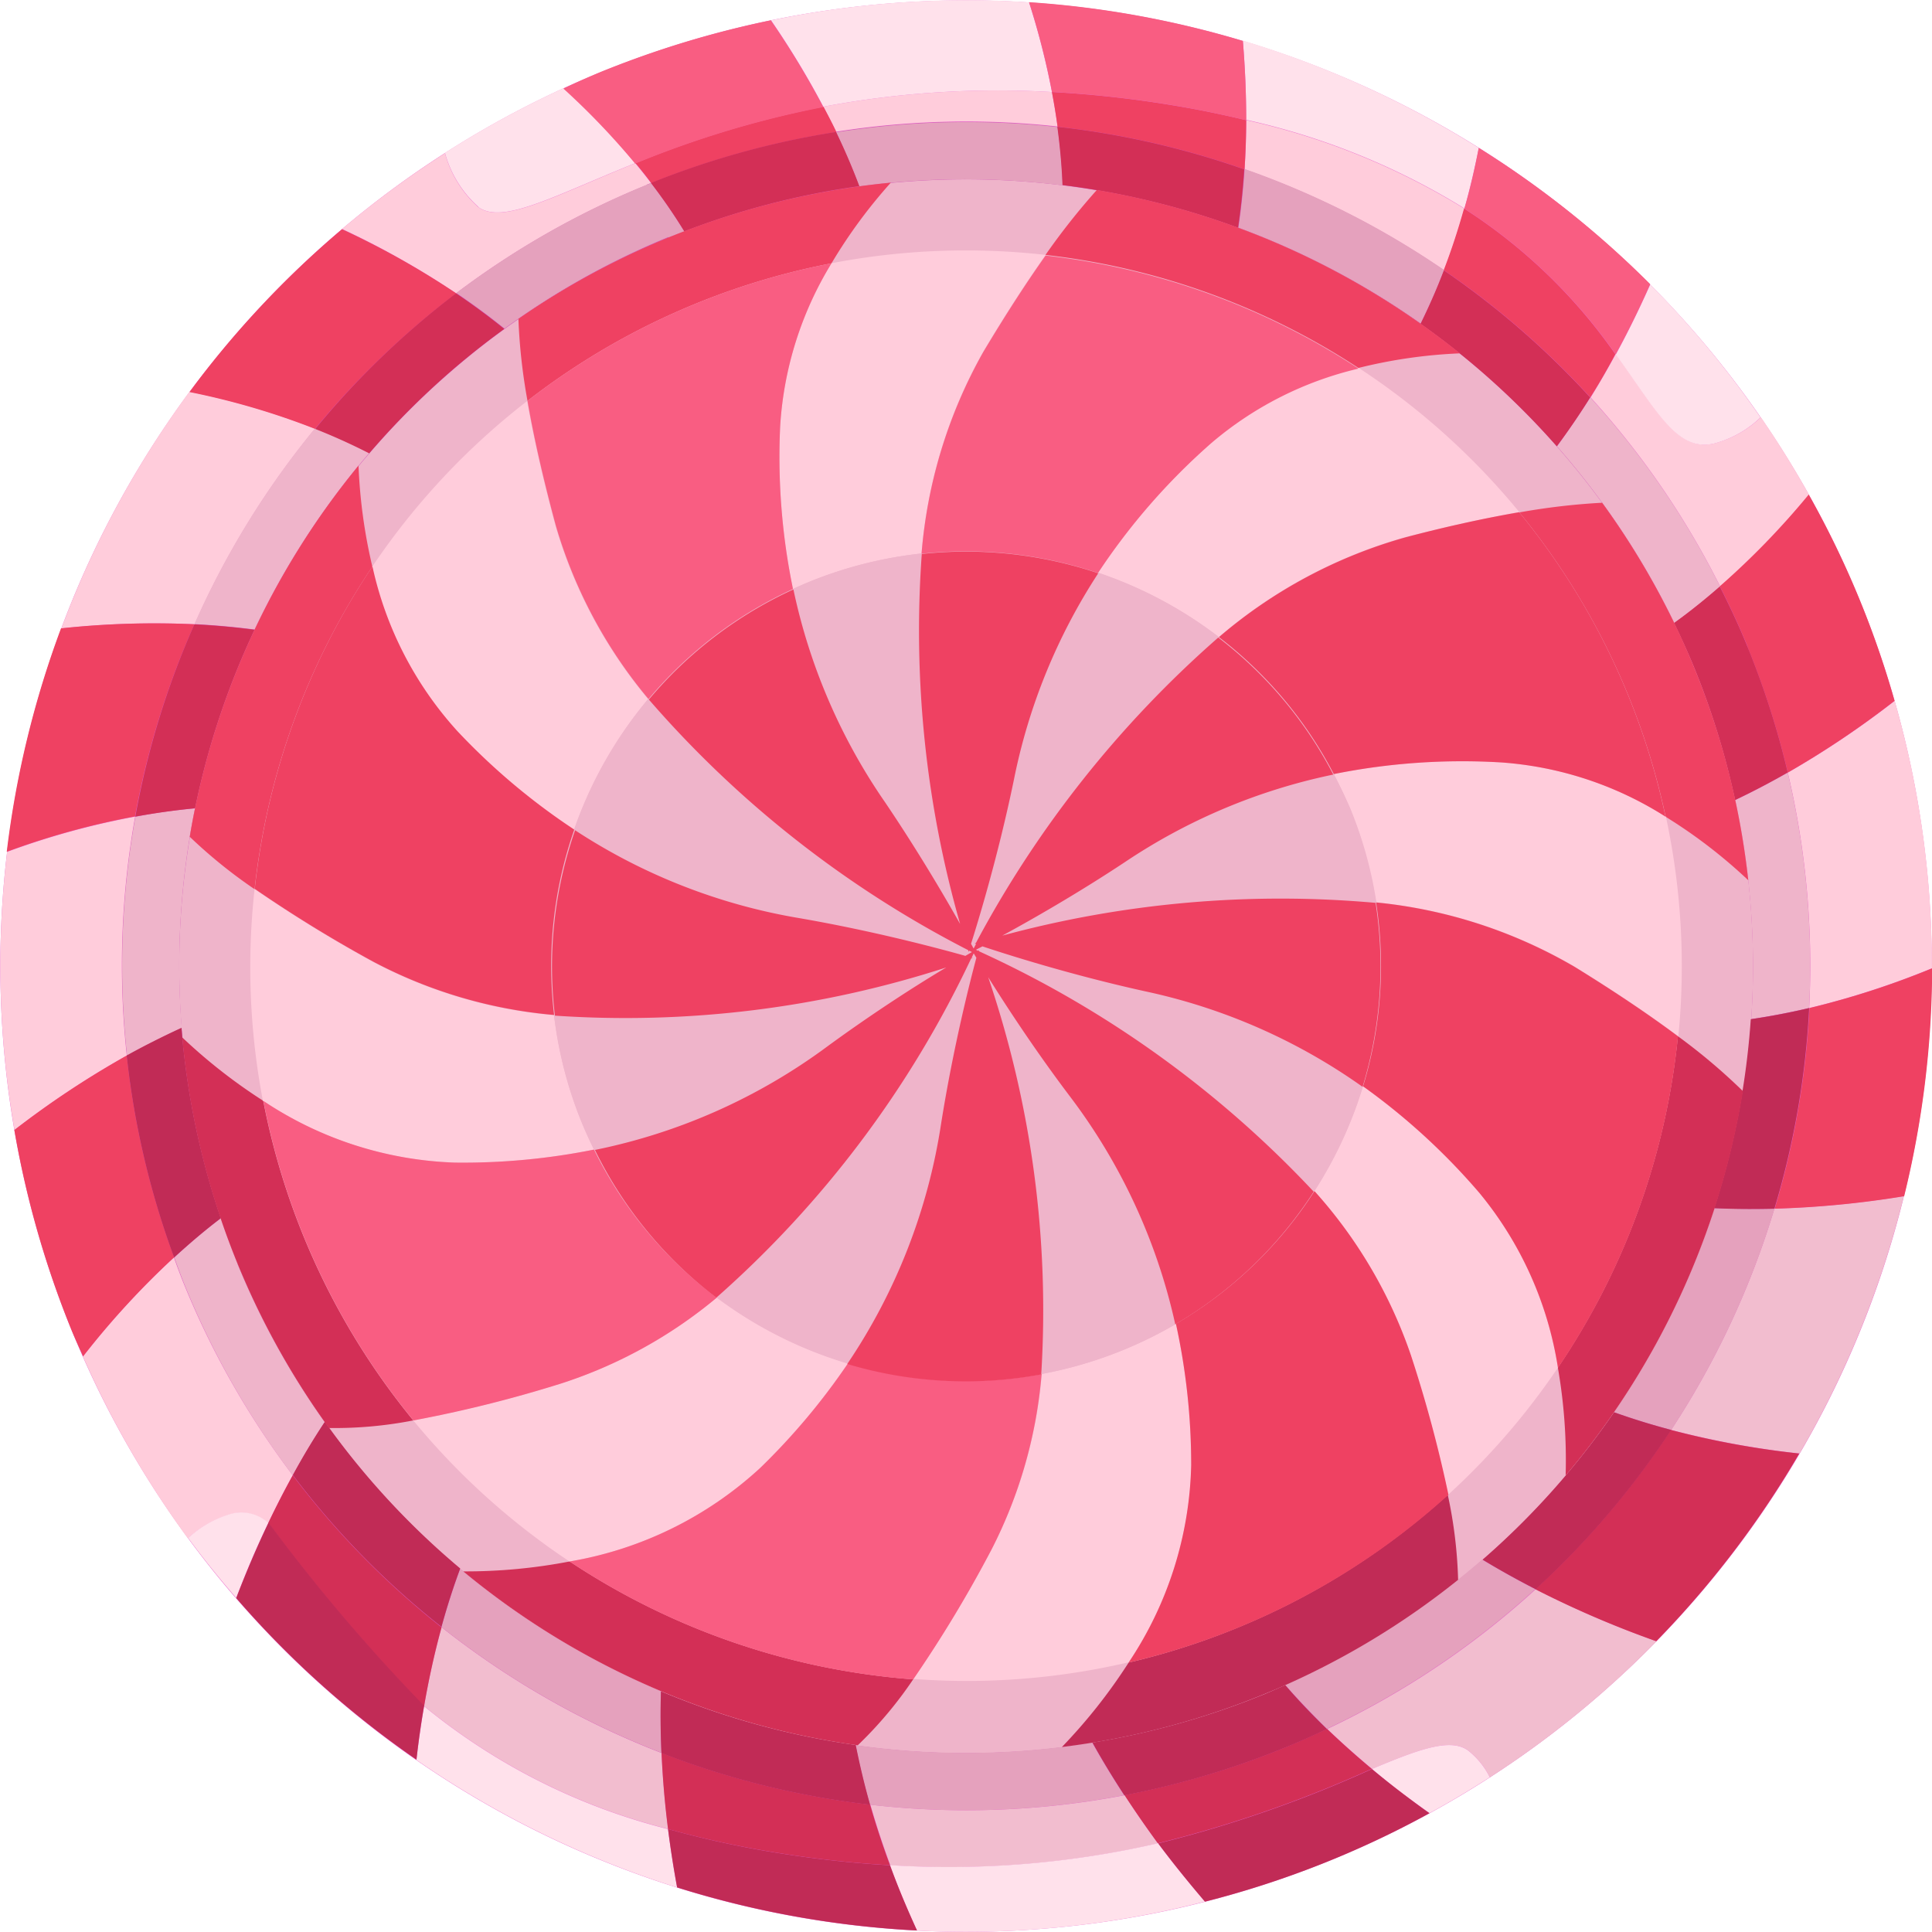 <svg xmlns="http://www.w3.org/2000/svg" width="23.177" height="23.177" viewBox="0 0 23.177 23.177">
  <g id="Group_27839" data-name="Group 27839" transform="translate(-6240.871 -3384.59)">
    <path id="Path_26372" data-name="Path 26372" d="M.863,91.245A11.585,11.585,0,1,1,15.97,97.589,11.585,11.585,0,0,1,.863,91.245" transform="translate(6240.872 3309.315)" fill="#ea65cb"/>
    <path id="Path_26373" data-name="Path 26373" d="M4.114,92.593a10.126,10.126,0,1,1,13.2,5.544,10.127,10.127,0,0,1-13.2-5.544" transform="translate(6238.972 3307.415)" fill="#d152b9"/>
    <path id="Path_26374" data-name="Path 26374" d="M5.643,93.228A9.44,9.44,0,1,1,17.952,98.4,9.44,9.44,0,0,1,5.643,93.228" transform="translate(6238.078 3306.521)" fill="#efb4ca"/>
    <path id="Path_26375" data-name="Path 26375" d="M11.918,120.211c-.088.321-.157.639-.209.945a7.5,7.5,0,0,0,2.927,1.474q-.059-.473-.078-.911a10.172,10.172,0,0,1-2.639-1.508" transform="translate(6234.25 3283.901)" fill="#f2bdcf"/>
    <path id="Path_26376" data-name="Path 26376" d="M4.515,113.184q.143-.3.294-.573a10.133,10.133,0,0,1-1.3-2.28c-.045-.11-.086-.222-.126-.333a9.887,9.887,0,0,0-1.091,1.188,11.6,11.6,0,0,0,1.259,2.182,1.266,1.266,0,0,1,.481-.28.478.478,0,0,1,.481.1" transform="translate(6239.574 3289.677)" fill="#ffccdb"/>
    <path id="Path_26377" data-name="Path 26377" d="M24.265,125.688a11.2,11.2,0,0,0,3.216-.263c-.146-.195-.278-.387-.4-.578a10.064,10.064,0,0,1-3.051.114c.072.252.153.494.239.726" transform="translate(6227.283 3281.279)" fill="#f2bdcf"/>
    <path id="Path_26378" data-name="Path 26378" d="M1.627,97.823a9.372,9.372,0,0,0-1.539.423,11.5,11.5,0,0,0,.088,3.337,10.972,10.972,0,0,1,1.347-.893,10.07,10.07,0,0,1,.1-2.867" transform="translate(6240.869 3296.563)" fill="#ffccdb"/>
    <path id="Path_26379" data-name="Path 26379" d="M49.365,95.488a10.068,10.068,0,0,1,.257,2.825,10.049,10.049,0,0,0,1.472-.477,11.523,11.523,0,0,0-.447-3.208,11.006,11.006,0,0,1-1.282.861" transform="translate(6212.953 3298.37)" fill="#ffccdb"/>
    <path id="Path_26380" data-name="Path 26380" d="M4.736,86.533a8.932,8.932,0,0,0-1.506-.442,11.645,11.645,0,0,0-1.537,2.84,10.451,10.451,0,0,1,1.6-.05,10.142,10.142,0,0,1,1.447-2.349" transform="translate(6239.914 3303.198)" fill="#ffccdb"/>
    <path id="Path_26381" data-name="Path 26381" d="M13.1,79.881l.05-.019c-.062-.081-.125-.16-.189-.238-.989.4-1.59.738-1.883.527a1.339,1.339,0,0,1-.4-.647,11.489,11.489,0,0,0-1.234.909,10.136,10.136,0,0,1,1.368.772,10.131,10.131,0,0,1,2.288-1.3" transform="translate(6235.531 3306.924)" fill="#ffccdb"/>
    <path id="Path_26382" data-name="Path 26382" d="M46.146,111.109a10.488,10.488,0,0,0,1.54.283,11.672,11.672,0,0,0,1.251-3.088,11.641,11.641,0,0,1-1.553.15,10.181,10.181,0,0,1-1.238,2.654" transform="translate(6214.773 3290.635)" fill="#f2bdcf"/>
    <path id="Path_26383" data-name="Path 26383" d="M39.149,119.159a10.088,10.088,0,0,1-2.5,1.676c.177.171.358.33.537.48.566-.238.94-.375,1.152-.222a.947.947,0,0,1,.261.323,11.53,11.53,0,0,0,2-1.633,11.993,11.993,0,0,1-1.451-.624" transform="translate(6220.145 3284.496)" fill="#f2bdcf"/>
    <path id="Path_26384" data-name="Path 26384" d="M36.758,80.394c.094-.246.175-.494.244-.74a8.462,8.462,0,0,0-2.617-1.062c0,.2-.007.4-.02.59a10.165,10.165,0,0,1,2.393,1.212" transform="translate(6221.436 3307.439)" fill="#ffccdb"/>
    <path id="Path_26385" data-name="Path 26385" d="M44.217,85.058q-.148.271-.3.518a10.084,10.084,0,0,1,1.554,2.268,9.476,9.476,0,0,0,1.066-1.1q-.269-.483-.578-.931a1.255,1.255,0,0,1-.509.3c-.474.156-.716-.348-1.229-1.057" transform="translate(6216.036 3303.782)" fill="#ffccdb"/>
    <path id="Path_26386" data-name="Path 26386" d="M25.476,77.792a11.288,11.288,0,0,0-2.742.176c.054.1.106.2.153.3a10.045,10.045,0,0,1,2.657-.063c-.019-.141-.042-.279-.068-.417" transform="translate(6228.014 3307.902)" fill="#ffccdb"/>
    <path id="Path_26387" data-name="Path 26387" d="M44.569,111.085c.229.081.458.152.686.212a10.2,10.2,0,0,0,1.238-2.654c-.248.007-.487,0-.718-.006a9.485,9.485,0,0,1-1.206,2.448" transform="translate(6215.665 3290.447)" fill="#e5a1bd"/>
    <path id="Path_26388" data-name="Path 26388" d="M5.568,109.459c-.073-.181-.139-.362-.2-.545-.2.15-.383.309-.56.471.041.111.081.222.126.333A10.13,10.13,0,0,0,6.23,112q.188-.339.384-.639a9.478,9.478,0,0,1-1.047-1.9" transform="translate(6238.153 3290.29)" fill="#efb4ca"/>
    <path id="Path_26389" data-name="Path 26389" d="M48.1,99.566q.355-.053.7-.134a10.066,10.066,0,0,0-.257-2.824q-.321.183-.631.33a9.4,9.4,0,0,1,.193,2.628" transform="translate(6213.774 3297.25)" fill="#efb4ca"/>
    <path id="Path_26390" data-name="Path 26390" d="M34.268,79.951c-.016.244-.041.478-.074.7A9.487,9.487,0,0,1,36.381,81.8q.157-.317.281-.642a10.191,10.191,0,0,0-2.393-1.212" transform="translate(6221.533 3306.671)" fill="#e5a1bd"/>
    <path id="Path_26391" data-name="Path 26391" d="M35.488,119.845c.163.186.332.361.5.527a10.086,10.086,0,0,0,2.5-1.676q-.336-.173-.637-.355a9.423,9.423,0,0,1-2.368,1.5" transform="translate(6220.801 3284.958)" fill="#e5a1bd"/>
    <path id="Path_26392" data-name="Path 26392" d="M44.4,88.956c.191-.139.374-.286.548-.437A10.045,10.045,0,0,0,43.39,86.25q-.2.312-.4.586a9.416,9.416,0,0,1,1.407,2.12" transform="translate(6216.559 3303.108)" fill="#efb4ca"/>
    <path id="Path_26393" data-name="Path 26393" d="M25.744,78.7a10.063,10.063,0,0,0-2.657.063q.159.332.278.65a9.372,9.372,0,0,1,2.441-.013c-.009-.237-.031-.47-.062-.7" transform="translate(6227.814 3307.414)" fill="#e5a1bd"/>
    <path id="Path_26394" data-name="Path 26394" d="M23.8,124.139a10.047,10.047,0,0,0,3.051-.114c-.139-.213-.268-.424-.383-.631a9.38,9.38,0,0,1-2.839.03c.048.245.106.484.172.716" transform="translate(6227.506 3282.101)" fill="#e5a1bd"/>
    <path id="Path_26395" data-name="Path 26395" d="M4.243,97.6c-.243.02-.482.054-.716.1a10.068,10.068,0,0,0-.1,2.866q.335-.186.657-.332A9.406,9.406,0,0,1,4.243,97.6" transform="translate(6238.968 3296.688)" fill="#efb4ca"/>
    <path id="Path_26396" data-name="Path 26396" d="M14.83,120.805c-.012-.256-.013-.5-.007-.74a9.473,9.473,0,0,1-2.409-1.471c-.086.234-.16.469-.224.7a10.165,10.165,0,0,0,2.639,1.508" transform="translate(6233.977 3284.815)" fill="#e5a1bd"/>
    <path id="Path_26397" data-name="Path 26397" d="M7.465,87.4q-.322-.165-.652-.295a10.158,10.158,0,0,0-1.447,2.349c.252.013.493.035.723.065A9.454,9.454,0,0,1,7.465,87.4" transform="translate(6237.837 3302.623)" fill="#efb4ca"/>
    <path id="Path_26398" data-name="Path 26398" d="M15.14,80.983c.064-.027.129-.049.193-.073-.126-.2-.261-.4-.4-.581l-.05.019a10.14,10.14,0,0,0-2.288,1.3c.207.14.4.283.578.427a9.451,9.451,0,0,1,1.97-1.1" transform="translate(6233.75 3306.457)" fill="#e5a1bd"/>
    <path id="Path_26399" data-name="Path 26399" d="M19.8,78.22a11.978,11.978,0,0,0-2.257.678q.1.117.189.238a10.142,10.142,0,0,1,2.221-.612c-.048-.1-.1-.2-.153-.3" transform="translate(6230.952 3307.65)" fill="#ef4162"/>
    <path id="Path_26400" data-name="Path 26400" d="M20.474,79.569c-.08-.212-.172-.429-.279-.65a10.142,10.142,0,0,0-2.221.612c.142.185.277.378.4.581a9.445,9.445,0,0,1,2.1-.543" transform="translate(6230.706 3307.254)" fill="#d32f56"/>
    <path id="Path_26401" data-name="Path 26401" d="M31.049,123.811c.125.191.258.383.4.578a14.89,14.89,0,0,0,2.566-.893c-.179-.15-.359-.309-.537-.48-.165.078-.332.152-.5.222a10.177,10.177,0,0,1-1.93.573" transform="translate(6223.312 3282.314)" fill="#d32f56"/>
    <path id="Path_26402" data-name="Path 26402" d="M32.22,121.918a9.45,9.45,0,0,1-2.053.577q.173.311.383.632a10.173,10.173,0,0,0,1.929-.573c.171-.07.338-.144.5-.222-.172-.166-.341-.341-.5-.527-.086.038-.171.077-.258.113" transform="translate(6223.81 3283)" fill="#c12b56"/>
    <path id="Path_26403" data-name="Path 26403" d="M8.428,82.368A10.083,10.083,0,0,0,7.06,81.6a11.522,11.522,0,0,0-1.83,1.953,8.931,8.931,0,0,1,1.506.442,10.06,10.06,0,0,1,1.692-1.623" transform="translate(6237.914 3305.74)" fill="#ef4162"/>
    <path id="Path_26404" data-name="Path 26404" d="M9.349,85.29A9.375,9.375,0,0,1,10.967,83.8q-.268-.217-.578-.427A10.077,10.077,0,0,0,8.7,85q.329.13.652.295" transform="translate(6235.953 3304.736)" fill="#d32f56"/>
    <path id="Path_26405" data-name="Path 26405" d="M42.4,116.671a11.994,11.994,0,0,0,1.451.624,11.6,11.6,0,0,0,1.715-2.252,10.431,10.431,0,0,1-1.54-.283,10.089,10.089,0,0,1-1.626,1.911" transform="translate(6216.889 3286.984)" fill="#d32f56"/>
    <path id="Path_26406" data-name="Path 26406" d="M40.939,116.04q.3.182.637.355a10.086,10.086,0,0,0,1.625-1.911c-.227-.06-.456-.13-.685-.212a9.4,9.4,0,0,1-1.577,1.768" transform="translate(6217.718 3287.26)" fill="#c12b56"/>
    <path id="Path_26407" data-name="Path 26407" d="M2.442,92.5a10.452,10.452,0,0,0-1.6.049,11.623,11.623,0,0,0-.651,2.68,9.325,9.325,0,0,1,1.539-.424A10.162,10.162,0,0,1,2.442,92.5" transform="translate(6240.761 3299.579)" fill="#ef4162"/>
    <path id="Path_26408" data-name="Path 26408" d="M5.168,92.581c-.231-.03-.471-.053-.723-.065a10.14,10.14,0,0,0-.708,2.306c.234-.042.473-.076.716-.1a9.476,9.476,0,0,1,.715-2.144" transform="translate(6238.758 3299.564)" fill="#d32f56"/>
    <path id="Path_26409" data-name="Path 26409" d="M49,104.895a11.572,11.572,0,0,0,1.553-.15,11.566,11.566,0,0,0,.336-2.734,10,10,0,0,1-1.472.477A10.145,10.145,0,0,1,49,104.895" transform="translate(6213.161 3294.195)" fill="#ef4162"/>
    <path id="Path_26410" data-name="Path 26410" d="M47.345,105.511c.23.011.47.012.717.006a10.123,10.123,0,0,0,.417-2.407q-.34.081-.7.134a9.437,9.437,0,0,1-.439,2.267" transform="translate(6214.095 3293.573)" fill="#c12b56"/>
    <path id="Path_26411" data-name="Path 26411" d="M1.743,104.422a10.943,10.943,0,0,0-1.348.893,11.624,11.624,0,0,0,.692,2.415c.042.1.088.2.133.3a9.928,9.928,0,0,1,1.092-1.188,10.112,10.112,0,0,1-.569-2.423" transform="translate(6240.648 3292.831)" fill="#ef4162"/>
    <path id="Path_26412" data-name="Path 26412" d="M4.154,103.657c-.215.1-.434.208-.657.332a10.12,10.12,0,0,0,.569,2.423c.178-.163.363-.321.56-.471a9.414,9.414,0,0,1-.472-2.284" transform="translate(6238.894 3293.263)" fill="#c12b56"/>
    <path id="Path_26413" data-name="Path 26413" d="M47.821,90.758a10.232,10.232,0,0,1,.484,1.509,10.985,10.985,0,0,0,1.281-.861,11.311,11.311,0,0,0-1.03-2.474,9.474,9.474,0,0,1-1.066,1.1c.118.235.231.475.332.722" transform="translate(6214.013 3301.591)" fill="#ef4162"/>
    <path id="Path_26414" data-name="Path 26414" d="M46.775,91.471c-.174.152-.357.3-.548.437.086.179.169.359.245.544a9.505,9.505,0,0,1,.487,1.58q.31-.147.631-.33a10.163,10.163,0,0,0-.483-1.509c-.1-.248-.214-.487-.332-.722" transform="translate(6214.727 3300.155)" fill="#d32f56"/>
    <path id="Path_26415" data-name="Path 26415" d="M9.485,117.837A10.071,10.071,0,0,1,7.7,116.013q-.151.273-.294.573a21.818,21.818,0,0,0,1.869,2.2c.053-.307.121-.624.209-.945" transform="translate(6236.683 3286.275)" fill="#d32f56"/>
    <path id="Path_26416" data-name="Path 26416" d="M10.092,116.3a9.4,9.4,0,0,1-1.624-1.76q-.2.3-.384.639A10.066,10.066,0,0,0,9.867,117c.064-.233.138-.468.225-.7" transform="translate(6236.3 3287.106)" fill="#c12b56"/>
    <path id="Path_26417" data-name="Path 26417" d="M39.874,81.776A10.055,10.055,0,0,1,41.629,83.3q.156-.246.3-.518a6.475,6.475,0,0,0-1.815-1.747c-.069.246-.149.494-.244.74" transform="translate(6218.32 3306.057)" fill="#ef4162"/>
    <path id="Path_26418" data-name="Path 26418" d="M39.229,83.383a9.414,9.414,0,0,1,1.633,1.468c.136-.182.27-.377.4-.586a10.09,10.09,0,0,0-1.755-1.524c-.082.216-.176.43-.28.642" transform="translate(6218.685 3305.093)" fill="#d32f56"/>
    <path id="Path_26419" data-name="Path 26419" d="M18.266,123.683c.013.292.038.6.078.912a11.954,11.954,0,0,0,1.191.265,13.283,13.283,0,0,0,1.472.169c-.086-.232-.167-.474-.239-.727a10.153,10.153,0,0,1-2.5-.62" transform="translate(6230.541 3281.937)" fill="#d32f56"/>
    <path id="Path_26420" data-name="Path 26420" d="M20.755,123.339c-.066-.232-.123-.471-.172-.716a9.464,9.464,0,0,1-2.337-.644c-.007.238-.006.484.006.74a10.153,10.153,0,0,0,2.5.62" transform="translate(6230.554 3282.901)" fill="#c12b56"/>
    <path id="Path_26421" data-name="Path 26421" d="M31.357,78.743c.012-.19.019-.387.02-.59-.255-.061-.522-.118-.807-.166a13.254,13.254,0,0,0-1.524-.172c.026.137.049.276.068.417a10.132,10.132,0,0,1,2.243.511" transform="translate(6224.444 3307.879)" fill="#ef4162"/>
    <path id="Path_26422" data-name="Path 26422" d="M29.2,78.773c.031.23.053.464.062.7a9.481,9.481,0,0,1,2.106.512c.033-.224.058-.457.074-.7a10.156,10.156,0,0,0-2.243-.511" transform="translate(6224.355 3307.337)" fill="#d32f56"/>
    <path id="Path_26423" data-name="Path 26423" d="M24.659,76.381a9.053,9.053,0,0,0-.275-1.077,11.484,11.484,0,0,0-3.094.217,10.281,10.281,0,0,1,.627,1.036,11.288,11.288,0,0,1,2.742-.176" transform="translate(6228.831 3309.313)" fill="#ffe1eb"/>
    <path id="Path_26424" data-name="Path 26424" d="M44.612,83.962c.513.709.755,1.212,1.229,1.057a1.255,1.255,0,0,0,.509-.3,11.507,11.507,0,0,0-1.323-1.594q-.2.449-.414.842" transform="translate(6215.641 3304.878)" fill="#ffe1eb"/>
    <path id="Path_26425" data-name="Path 26425" d="M12.684,79.139c.293.211.894-.129,1.883-.527a8.966,8.966,0,0,0-.86-.9,11.586,11.586,0,0,0-1.423.777,1.339,1.339,0,0,0,.4.647" transform="translate(6233.925 3307.935)" fill="#ffe1eb"/>
    <path id="Path_26426" data-name="Path 26426" d="M36.975,78.417c.069-.246.126-.49.173-.729A11.658,11.658,0,0,0,34.317,76.4c.029.331.041.648.04.951a8.467,8.467,0,0,1,2.617,1.062" transform="translate(6221.463 3308.676)" fill="#ffe1eb"/>
    <path id="Path_26427" data-name="Path 26427" d="M18.048,75.834a11.722,11.722,0,0,0-2.043.62c-.151.063-.3.129-.447.2a8.876,8.876,0,0,1,.861.9,11.871,11.871,0,0,1,2.257-.678,10.293,10.293,0,0,0-.628-1.037" transform="translate(6232.072 3308.999)" fill="#f95d82"/>
    <path id="Path_26428" data-name="Path 26428" d="M42.25,81.834q.216-.394.414-.842a11.565,11.565,0,0,0-2.056-1.634c-.047.239-.1.483-.173.729a6.469,6.469,0,0,1,1.815,1.747" transform="translate(6218.003 3307.006)" fill="#f95d82"/>
    <path id="Path_26429" data-name="Path 26429" d="M30.211,76.584c.285.049.551.106.807.167q0-.455-.04-.951a11.581,11.581,0,0,0-2.565-.465,9.075,9.075,0,0,1,.275,1.077,13.353,13.353,0,0,1,1.524.172" transform="translate(6224.803 3309.281)" fill="#f95d82"/>
    <path id="Path_26430" data-name="Path 26430" d="M37.884,123.748c.234.2.467.372.69.53.248-.135.488-.279.723-.43a.941.941,0,0,0-.261-.322c-.212-.153-.586-.016-1.152.222" transform="translate(6219.446 3282.063)" fill="#ffe1eb"/>
    <path id="Path_26431" data-name="Path 26431" d="M24.576,126.44c.1.278.212.54.324.783a11.5,11.5,0,0,0,3.454-.348c-.2-.235-.391-.468-.562-.7a11.2,11.2,0,0,1-3.216.263" transform="translate(6226.972 3280.527)" fill="#ffe1eb"/>
    <path id="Path_26432" data-name="Path 26432" d="M11.59,122.387c-.038.222-.069.438-.092.646a11.631,11.631,0,0,0,3.127,1.53c-.044-.239-.08-.474-.109-.7a7.5,7.5,0,0,1-2.927-1.475" transform="translate(6234.369 3282.67)" fill="#ffe1eb"/>
    <path id="Path_26433" data-name="Path 26433" d="M6.155,117.17a.479.479,0,0,0-.481-.1,1.266,1.266,0,0,0-.481.28c.183.249.376.488.577.719.121-.32.25-.621.385-.9" transform="translate(6237.935 3285.69)" fill="#ffe1eb"/>
    <path id="Path_26434" data-name="Path 26434" d="M31.978,125.014c.172.23.36.463.562.7a11.407,11.407,0,0,0,2.693-1.061c-.223-.159-.456-.335-.69-.53a14.816,14.816,0,0,1-2.566.893" transform="translate(6222.786 3281.689)" fill="#c12b56"/>
    <path id="Path_26435" data-name="Path 26435" d="M6.906,117.331c-.135.283-.264.584-.385.9a11.519,11.519,0,0,0,2.162,1.938c.023-.207.053-.424.092-.646a21.708,21.708,0,0,1-1.869-2.2" transform="translate(6237.184 3285.53)" fill="#c12b56"/>
    <path id="Path_26436" data-name="Path 26436" d="M21.109,126.216a13.369,13.369,0,0,1-1.472-.169,11.9,11.9,0,0,1-1.191-.266q.043.341.109.7a11.609,11.609,0,0,0,2.878.517c-.111-.243-.221-.5-.324-.783" transform="translate(6230.439 3280.751)" fill="#c12b56"/>
    <path id="Path_26437" data-name="Path 26437" d="M30.128,118.565a6.584,6.584,0,0,1-.8,1.012,9.436,9.436,0,0,0,4.753-2.006,5.484,5.484,0,0,0-.124-1.02,8.612,8.612,0,0,1-3.833,2.014" transform="translate(6224.282 3285.971)" fill="#c12b56"/>
    <path id="Path_26438" data-name="Path 26438" d="M32.626,82.658a6.038,6.038,0,0,1,1.217-.175,9.48,9.48,0,0,0-4.356-1.96,8.28,8.28,0,0,0-.616.779,8.622,8.622,0,0,1,3.754,1.356" transform="translate(6224.542 3306.346)" fill="#ef4162"/>
    <path id="Path_26439" data-name="Path 26439" d="M7.431,89.344a6.309,6.309,0,0,1-.166-1.213,9.483,9.483,0,0,0-2.025,4.453,5.981,5.981,0,0,0,.778.629,8.62,8.62,0,0,1,1.412-3.868" transform="translate(6237.907 3302.044)" fill="#ef4162"/>
    <path id="Path_26440" data-name="Path 26440" d="M14.068,118.393a6.593,6.593,0,0,1-1.275.119,9.479,9.479,0,0,0,4.732,2.086,4.83,4.83,0,0,0,.665-.791,8.62,8.62,0,0,1-4.122-1.415" transform="translate(6233.636 3284.929)" fill="#d32f56"/>
    <path id="Path_26441" data-name="Path 26441" d="M6.005,104.682a6.5,6.5,0,0,1-.974-.762,9.454,9.454,0,0,0,1.761,4.686,4.924,4.924,0,0,0,1.011-.091,8.622,8.622,0,0,1-1.8-3.833" transform="translate(6238.026 3293.115)" fill="#d32f56"/>
    <path id="Path_26442" data-name="Path 26442" d="M18.07,81.286a6.135,6.135,0,0,1,.712-.968,9.438,9.438,0,0,0-4.468,1.634,6.949,6.949,0,0,0,.109.984,8.6,8.6,0,0,1,3.647-1.65" transform="translate(6232.776 3306.463)" fill="#ef4162"/>
    <path id="Path_26443" data-name="Path 26443" d="M43.707,92.922a6.143,6.143,0,0,1,.992.762,9.441,9.441,0,0,0-1.753-4.529,8.058,8.058,0,0,0-.993.116,8.589,8.589,0,0,1,1.755,3.652" transform="translate(6217.145 3301.466)" fill="#ef4162"/>
    <path id="Path_26444" data-name="Path 26444" d="M43.018,107.867a6.454,6.454,0,0,1,.093,1.292,9.484,9.484,0,0,0,2.127-4.61,7.185,7.185,0,0,0-.78-.659,8.619,8.619,0,0,1-1.44,3.976" transform="translate(6216.542 3293.131)" fill="#d32f56"/>
    <path id="Path_26445" data-name="Path 26445" d="M11.3,90.312a7.886,7.886,0,0,0,1.4,1.179,4.993,4.993,0,0,1,.89-1.569,5.746,5.746,0,0,1-1.11-2.076c-.162-.6-.271-1.1-.341-1.5a8.543,8.543,0,0,0-1.86,1.989A4.3,4.3,0,0,0,11.3,90.312" transform="translate(6235.056 3303.055)" fill="#ffccdb"/>
    <path id="Path_26446" data-name="Path 26446" d="M9.365,103.108a7.962,7.962,0,0,0,1.673-.156c-.051-.1-.1-.21-.146-.32a4.958,4.958,0,0,1-.334-1.292,5.678,5.678,0,0,1-2.175-.642,16.077,16.077,0,0,1-1.417-.871,8.535,8.535,0,0,0,.1,2.54,4.395,4.395,0,0,0,2.293.74" transform="translate(6236.959 3295.429)" fill="#ffccdb"/>
    <path id="Path_26447" data-name="Path 26447" d="M28.55,113.522a7.957,7.957,0,0,0-.183-1.69,5,5,0,0,1-1.609.6,5.625,5.625,0,0,1-.6,2.1,15.143,15.143,0,0,1-.941,1.559,8.52,8.52,0,0,0,2.584-.2,4.438,4.438,0,0,0,.751-2.374" transform="translate(6226.611 3288.64)" fill="#ffccdb"/>
    <path id="Path_26448" data-name="Path 26448" d="M38.85,96.312a7.8,7.8,0,0,0-2.018.139c.07.136.136.275.2.42a4.959,4.959,0,0,1,.31,1.119,5.859,5.859,0,0,1,2.382.773c.511.315.917.592,1.24.834a8.54,8.54,0,0,0-.149-2.634,4.225,4.225,0,0,0-1.961-.65" transform="translate(6220.041 3297.425)" fill="#ffccdb"/>
    <path id="Path_26449" data-name="Path 26449" d="M38.272,106.55a7.853,7.853,0,0,0-1.394-1.277,5.02,5.02,0,0,1-.584,1.259,5.687,5.687,0,0,1,1.154,1.967,15.7,15.7,0,0,1,.45,1.674,8.544,8.544,0,0,0,1.317-1.524,4.337,4.337,0,0,0-.944-2.1" transform="translate(6220.345 3292.349)" fill="#ffccdb"/>
    <path id="Path_26450" data-name="Path 26450" d="M31.671,86.341a7.784,7.784,0,0,0-1.352,1.552,5.011,5.011,0,0,1,1.449.771,5.884,5.884,0,0,1,2.244-1.2c.533-.136.981-.23,1.36-.3a8.543,8.543,0,0,0-1.928-1.73,4.193,4.193,0,0,0-1.773.9" transform="translate(6223.724 3303.568)" fill="#ffccdb"/>
    <path id="Path_26451" data-name="Path 26451" d="M15.574,113.149a8,8,0,0,0,1.05-1.251,5,5,0,0,1-1.574-.792,5.593,5.593,0,0,1-1.867,1.03,15.258,15.258,0,0,1-1.772.443,8.55,8.55,0,0,0,1.875,1.693,4.467,4.467,0,0,0,2.288-1.123" transform="translate(6234.417 3289.05)" fill="#ffccdb"/>
    <path id="Path_26452" data-name="Path 26452" d="M21.531,84.305a7.821,7.821,0,0,0,.154,1.948c.063-.029.128-.058.194-.085a4.97,4.97,0,0,1,1.348-.341A5.878,5.878,0,0,1,23.97,83.4c.278-.466.526-.845.746-1.155a8.526,8.526,0,0,0-2.569.1,4.225,4.225,0,0,0-.616,1.959" transform="translate(6228.699 3305.403)" fill="#ffccdb"/>
    <path id="Path_26453" data-name="Path 26453" d="M33.655,90.917a4.94,4.94,0,0,1,1.38,1.644,7.8,7.8,0,0,1,2.018-.139,4.227,4.227,0,0,1,1.961.65,8.568,8.568,0,0,0-1.755-3.652c-.378.065-.826.159-1.36.3a5.872,5.872,0,0,0-2.244,1.2" transform="translate(6221.837 3301.315)" fill="#ef4162"/>
    <path id="Path_26454" data-name="Path 26454" d="M25.445,85.9a4.962,4.962,0,0,1,2.117.231,7.758,7.758,0,0,1,1.352-1.552,4.193,4.193,0,0,1,1.773-.9,8.62,8.62,0,0,0-3.754-1.356c-.22.311-.467.689-.746,1.155a5.878,5.878,0,0,0-.742,2.426" transform="translate(6226.481 3305.333)" fill="#f95d82"/>
    <path id="Path_26455" data-name="Path 26455" d="M21.392,113.054a4.957,4.957,0,0,1-2.327-.125,8,8,0,0,1-1.05,1.251,4.468,4.468,0,0,1-2.288,1.123,8.622,8.622,0,0,0,4.122,1.415,15.216,15.216,0,0,0,.94-1.559,5.625,5.625,0,0,0,.6-2.1" transform="translate(6231.977 3288.019)" fill="#f95d82"/>
    <path id="Path_26456" data-name="Path 26456" d="M37.794,100.192a4.95,4.95,0,0,1-.156,2.207,7.851,7.851,0,0,1,1.394,1.277,4.339,4.339,0,0,1,.944,2.1,8.619,8.619,0,0,0,1.44-3.977c-.324-.242-.729-.518-1.24-.833a5.851,5.851,0,0,0-2.382-.773" transform="translate(6219.585 3295.223)" fill="#ef4162"/>
    <path id="Path_26457" data-name="Path 26457" d="M33.392,108.171a4.944,4.944,0,0,1-1.661,1.59,7.9,7.9,0,0,1,.183,1.691,4.433,4.433,0,0,1-.751,2.373A8.607,8.607,0,0,0,35,111.812a15.781,15.781,0,0,0-.45-1.674,5.688,5.688,0,0,0-1.155-1.967" transform="translate(6223.247 3290.71)" fill="#ef4162"/>
    <path id="Path_26458" data-name="Path 26458" d="M16.015,87.774a4.951,4.951,0,0,1,1.734-1.321,7.821,7.821,0,0,1-.154-1.948,4.225,4.225,0,0,1,.616-1.959,8.6,8.6,0,0,0-3.647,1.65c.07.407.179.9.341,1.5a5.746,5.746,0,0,0,1.11,2.076" transform="translate(6232.635 3305.203)" fill="#f95d82"/>
    <path id="Path_26459" data-name="Path 26459" d="M10.623,96.3a4.961,4.961,0,0,1,.242-2.223,7.891,7.891,0,0,1-1.4-1.179,4.3,4.3,0,0,1-1.021-1.978,8.625,8.625,0,0,0-1.412,3.868,16.077,16.077,0,0,0,1.417.871,5.686,5.686,0,0,0,2.175.642" transform="translate(6236.895 3300.465)" fill="#ef4162"/>
    <path id="Path_26460" data-name="Path 26460" d="M12.71,108.034a4.949,4.949,0,0,1-1.471-1.776,7.963,7.963,0,0,1-1.673.156,4.4,4.4,0,0,1-2.293-.74,8.622,8.622,0,0,0,1.8,3.833,15.283,15.283,0,0,0,1.772-.443,5.593,5.593,0,0,0,1.867-1.03" transform="translate(6236.758 3292.123)" fill="#f95d82"/>
    <path id="Path_26461" data-name="Path 26461" d="M22.488,103.631c.146-.919.35-1.718.423-1.988l-.032-.054h0l-.026.055.015,0-.021.007a12.553,12.553,0,0,1-3.056,4.068,5.006,5.006,0,0,0,1.574.792,7.028,7.028,0,0,0,1.126-2.884" transform="translate(6229.68 3294.434)" fill="#efb4ca"/>
    <path id="Path_26462" data-name="Path 26462" d="M18.56,97.2c.917.159,1.713.374,1.982.451l.079-.046-.034-.017-.005.015-.007-.021a12.787,12.787,0,0,1-3.83-3.006,4.994,4.994,0,0,0-.89,1.569,7.026,7.026,0,0,0,2.7,1.056" transform="translate(6231.904 3298.397)" fill="#efb4ca"/>
    <path id="Path_26463" data-name="Path 26463" d="M18.565,102.929c.559-.408,1.092-.745,1.429-.949a12.516,12.516,0,0,1-4.695.577,4.942,4.942,0,0,0,.335,1.292c.045.109.094.215.145.32a7.026,7.026,0,0,0,2.786-1.24" transform="translate(6232.219 3294.212)" fill="#efb4ca"/>
    <path id="Path_26464" data-name="Path 26464" d="M27.322,93.568c-.187.911-.428,1.7-.514,1.967l.031.057h0l.029-.055-.015-.005.021-.007a12.986,12.986,0,0,1,2.908-3.665,5,5,0,0,0-1.449-.772,7.053,7.053,0,0,0-1.012,2.478" transform="translate(6225.71 3300.371)" fill="#efb4ca"/>
    <path id="Path_26465" data-name="Path 26465" d="M22.995,93.539c.39.571.709,1.115.9,1.458a12.79,12.79,0,0,1-.46-4.438,4.978,4.978,0,0,0-1.348.341c-.066.027-.13.056-.194.085a7.04,7.04,0,0,0,1.1,2.554" transform="translate(6228.488 3300.671)" fill="#efb4ca"/>
    <path id="Path_26466" data-name="Path 26466" d="M28.272,103.663c-.416-.553-.76-1.081-.969-1.415a12.422,12.422,0,0,1,.636,4.765,4.989,4.989,0,0,0,1.609-.6,7.029,7.029,0,0,0-1.275-2.748" transform="translate(6225.43 3294.06)" fill="#efb4ca"/>
    <path id="Path_26467" data-name="Path 26467" d="M29.159,97.7c-.577.382-1.125.693-1.471.882a12.782,12.782,0,0,1,4.478-.393,4.985,4.985,0,0,0-.31-1.12c-.059-.144-.125-.284-.2-.419a7.033,7.033,0,0,0-2.5,1.05" transform="translate(6225.212 3297.226)" fill="#efb4ca"/>
    <path id="Path_26468" data-name="Path 26468" d="M28.993,101.935a20.31,20.31,0,0,1-1.96-.542l-.079.041.032.014,0-.015.008.021a12.718,12.718,0,0,1,4.014,2.883,5.02,5.02,0,0,0,.584-1.259,7.043,7.043,0,0,0-2.6-1.144" transform="translate(6225.627 3294.544)" fill="#efb4ca"/>
    <path id="Path_26469" data-name="Path 26469" d="M20.319,95.189,20.3,95.2l.015.005-.029.055h0l-.031-.057c.085-.268.326-1.056.514-1.967a7.053,7.053,0,0,1,1.012-2.478,4.967,4.967,0,0,0-2.117-.231,12.8,12.8,0,0,0,.46,4.438c-.194-.344-.514-.888-.9-1.459a7.04,7.04,0,0,1-1.1-2.554,4.949,4.949,0,0,0-1.734,1.321,12.794,12.794,0,0,0,3.83,3.006l.007.021.005-.015.034.017-.079.046c-.27-.076-1.066-.292-1.982-.451a7.021,7.021,0,0,1-2.7-1.056,4.963,4.963,0,0,0-.242,2.224,12.5,12.5,0,0,0,4.695-.578c-.338.2-.871.541-1.429.949a7.024,7.024,0,0,1-2.786,1.24A4.949,4.949,0,0,0,17.2,99.448a12.566,12.566,0,0,0,3.056-4.068l.021-.007-.016,0,.026-.055h0l.032.053c-.073.271-.277,1.07-.423,1.989a7.028,7.028,0,0,1-1.126,2.884,4.957,4.957,0,0,0,2.327.125,12.424,12.424,0,0,0-.636-4.765c.209.335.553.863.969,1.415a7.028,7.028,0,0,1,1.275,2.749,4.944,4.944,0,0,0,1.661-1.591,12.728,12.728,0,0,0-4.013-2.883l-.008-.02,0,.015-.032-.014.079-.041c.267.089,1.051.341,1.96.541a7.037,7.037,0,0,1,2.6,1.144,4.963,4.963,0,0,0,.156-2.207,12.772,12.772,0,0,0-4.478.393c.347-.189.894-.5,1.471-.882a7.052,7.052,0,0,1,2.5-1.05,4.935,4.935,0,0,0-1.38-1.644,12.989,12.989,0,0,0-2.908,3.665" transform="translate(6232.265 3300.709)" fill="#ef4162"/>
  </g>
</svg>
